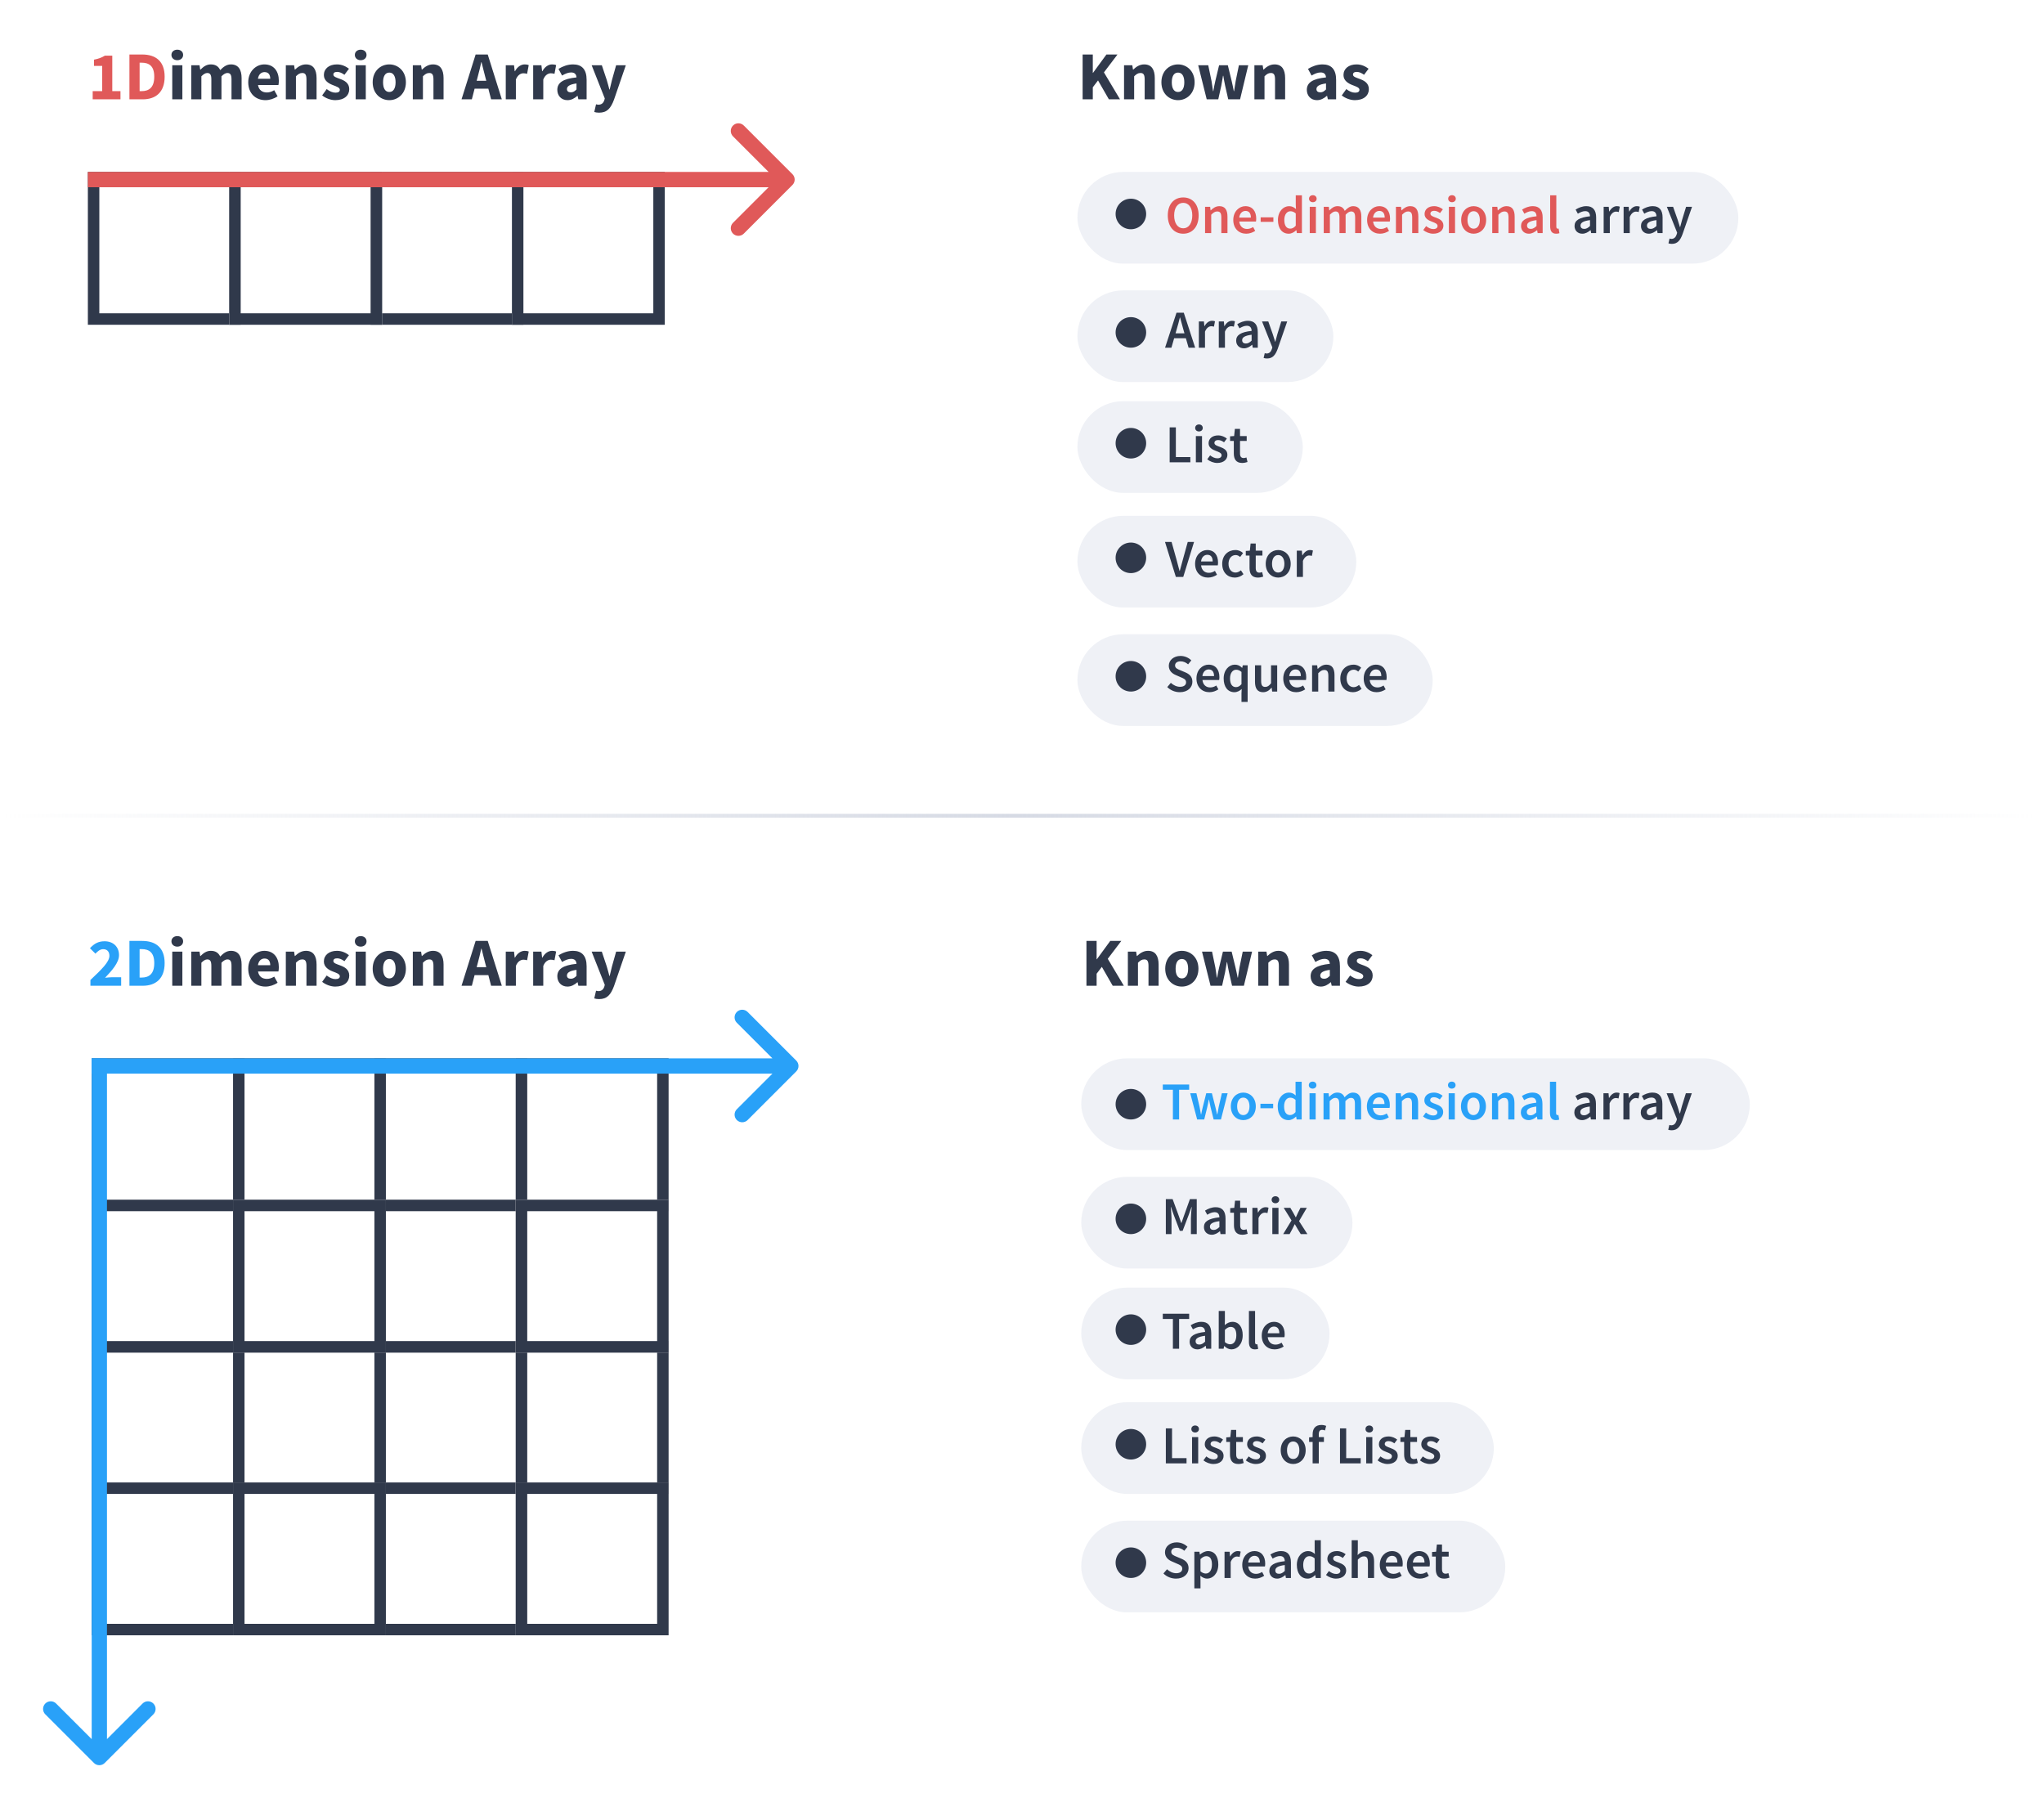 <svg width="535" height="473" viewBox="0 0 535 473" fill="none" xmlns="http://www.w3.org/2000/svg">
<rect width="535" height="473" fill="white"/>
<rect x="282" y="45" width="173" height="24" rx="12" fill="#EFF1F6"/>
<rect x="283" y="277" width="175" height="24" rx="12" fill="#EFF1F6"/>
<rect x="282" y="76" width="67" height="24" rx="12" fill="#EFF1F6"/>
<rect x="283" y="308" width="71" height="24" rx="12" fill="#EFF1F6"/>
<rect x="282" y="105" width="59" height="24" rx="12" fill="#EFF1F6"/>
<rect x="283" y="337" width="65" height="24" rx="12" fill="#EFF1F6"/>
<rect x="282" y="135" width="73" height="24" rx="12" fill="#EFF1F6"/>
<rect x="283" y="367" width="108" height="24" rx="12" fill="#EFF1F6"/>
<rect x="282" y="166" width="93" height="24" rx="12" fill="#EFF1F6"/>
<rect x="283" y="398" width="111" height="24" rx="12" fill="#EFF1F6"/>
<rect width="40" height="40" transform="translate(23 45)" fill="white"/>
<path d="M24.5 46.5H61.5V83.5H24.5V46.5Z" stroke="#30394B" stroke-width="3"/>
<rect width="40" height="40" transform="translate(24 277)" fill="white"/>
<path d="M25.5 278.5H62.5V315.5H25.5V278.5Z" stroke="#30394B" stroke-width="3"/>
<rect width="40" height="40" transform="translate(24 351)" fill="white"/>
<path d="M25.5 352.5H62.5V389.5H25.5V352.5Z" stroke="#30394B" stroke-width="3"/>
<rect width="40" height="40" transform="translate(24 314)" fill="white"/>
<path d="M25.5 315.5H62.5V352.5H25.5V315.5Z" stroke="#30394B" stroke-width="3"/>
<rect width="40" height="40" transform="translate(24 388)" fill="white"/>
<path d="M25.5 389.5H62.5V426.5H25.5V389.5Z" stroke="#30394B" stroke-width="3"/>
<rect width="40" height="40" transform="translate(97 45)" fill="white"/>
<path d="M98.5 46.5H135.5V83.5H98.5V46.5Z" stroke="#30394B" stroke-width="3"/>
<rect width="40" height="40" transform="translate(98 277)" fill="white"/>
<path d="M99.5 278.5H136.5V315.5H99.5V278.5Z" stroke="#30394B" stroke-width="3"/>
<rect width="40" height="40" transform="translate(98 351)" fill="white"/>
<path d="M99.5 352.5H136.5V389.5H99.5V352.5Z" stroke="#30394B" stroke-width="3"/>
<rect width="40" height="40" transform="translate(98 314)" fill="white"/>
<path d="M99.5 315.5H136.5V352.5H99.5V315.5Z" stroke="#30394B" stroke-width="3"/>
<rect width="40" height="40" transform="translate(98 388)" fill="white"/>
<path d="M99.5 389.5H136.5V426.5H99.5V389.5Z" stroke="#30394B" stroke-width="3"/>
<rect width="40" height="40" transform="translate(60 45)" fill="white"/>
<path d="M61.5 46.5H98.5V83.5H61.5V46.5Z" stroke="#30394B" stroke-width="3"/>
<rect width="40" height="40" transform="translate(61 277)" fill="white"/>
<path d="M62.5 278.5H99.5V315.5H62.5V278.5Z" stroke="#30394B" stroke-width="3"/>
<rect width="40" height="40" transform="translate(61 351)" fill="white"/>
<path d="M62.5 352.5H99.5V389.5H62.5V352.5Z" stroke="#30394B" stroke-width="3"/>
<rect width="40" height="40" transform="translate(61 314)" fill="white"/>
<path d="M62.5 315.5H99.5V352.5H62.5V315.5Z" stroke="#30394B" stroke-width="3"/>
<rect width="40" height="40" transform="translate(61 388)" fill="white"/>
<path d="M62.5 389.5H99.5V426.5H62.5V389.5Z" stroke="#30394B" stroke-width="3"/>
<rect width="40" height="40" transform="translate(134 45)" fill="white"/>
<path d="M135.5 46.5H172.5V83.5H135.5V46.5Z" stroke="#30394B" stroke-width="3"/>
<rect width="40" height="40" transform="translate(135 277)" fill="white"/>
<path d="M136.5 278.5H173.5V315.5H136.5V278.5Z" stroke="#30394B" stroke-width="3"/>
<rect width="40" height="40" transform="translate(135 351)" fill="white"/>
<path d="M136.5 352.5H173.5V389.5H136.5V352.5Z" stroke="#30394B" stroke-width="3"/>
<rect width="40" height="40" transform="translate(135 314)" fill="white"/>
<path d="M136.5 315.5H173.5V352.5H136.5V315.5Z" stroke="#30394B" stroke-width="3"/>
<rect width="40" height="40" transform="translate(135 388)" fill="white"/>
<path d="M136.5 389.5H173.5V426.5H136.5V389.5Z" stroke="#30394B" stroke-width="3"/>
<path d="M207.414 48.414C208.195 47.633 208.195 46.367 207.414 45.586L194.686 32.858C193.905 32.077 192.639 32.077 191.858 32.858C191.077 33.639 191.077 34.905 191.858 35.686L203.172 47L191.858 58.314C191.077 59.095 191.077 60.361 191.858 61.142C192.639 61.923 193.905 61.923 194.686 61.142L207.414 48.414ZM23 49H206V45H23V49Z" fill="#E05959"/>
<path d="M208.414 280.414C209.195 279.633 209.195 278.367 208.414 277.586L195.686 264.858C194.905 264.077 193.639 264.077 192.858 264.858C192.077 265.639 192.077 266.905 192.858 267.686L204.172 279L192.858 290.314C192.077 291.095 192.077 292.361 192.858 293.142C193.639 293.923 194.905 293.923 195.686 293.142L208.414 280.414ZM24 281H207V277H24V281Z" fill="#29A1F8"/>
<path d="M24.586 461.414C25.367 462.195 26.633 462.195 27.414 461.414L40.142 448.686C40.923 447.905 40.923 446.639 40.142 445.858C39.361 445.077 38.095 445.077 37.314 445.858L26 457.172L14.686 445.858C13.905 445.077 12.639 445.077 11.858 445.858C11.077 446.639 11.077 447.905 11.858 448.686L24.586 461.414ZM24 277L24 460H28L28 277H24Z" fill="#29A1F8"/>
<path d="M309.704 61.168C312.084 61.168 313.736 59.348 313.736 56.38C313.736 53.426 312.084 51.676 309.704 51.676C307.31 51.676 305.658 53.426 305.658 56.38C305.658 59.348 307.31 61.168 309.704 61.168ZM309.704 59.754C308.262 59.754 307.324 58.438 307.324 56.38C307.324 54.336 308.262 53.09 309.704 53.09C311.132 53.09 312.07 54.336 312.07 56.38C312.07 58.438 311.132 59.754 309.704 59.754ZM315.415 61H317.025V56.198C317.599 55.638 317.991 55.344 318.593 55.344C319.349 55.344 319.671 55.764 319.671 56.898V61H321.281V56.688C321.281 54.952 320.637 53.958 319.167 53.958C318.229 53.958 317.529 54.448 316.913 55.05H316.857L316.745 54.126H315.415V61ZM322.801 57.57C322.801 59.838 324.285 61.168 326.189 61.168C327.057 61.168 327.883 60.86 328.541 60.426L327.995 59.418C327.491 59.74 326.987 59.922 326.399 59.922C325.293 59.922 324.509 59.222 324.369 57.976H328.737C328.779 57.808 328.807 57.528 328.807 57.22C328.807 55.302 327.827 53.958 325.965 53.958C324.355 53.958 322.801 55.33 322.801 57.57ZM324.355 56.954C324.495 55.806 325.195 55.204 326.007 55.204C326.945 55.204 327.407 55.862 327.407 56.954H324.355ZM329.965 58.06H333.297V56.884H329.965V58.06ZM334.491 57.57C334.491 59.838 335.597 61.168 337.319 61.168C338.061 61.168 338.761 60.762 339.265 60.258H339.321L339.433 61H340.763V51.116H339.153V53.608L339.209 54.714C338.677 54.252 338.187 53.958 337.403 53.958C335.905 53.958 334.491 55.33 334.491 57.57ZM336.157 57.556C336.157 56.114 336.871 55.288 337.753 55.288C338.215 55.288 338.677 55.442 339.153 55.862V59.068C338.691 59.6 338.243 59.838 337.711 59.838C336.717 59.838 336.157 59.04 336.157 57.556ZM343.625 52.922C344.199 52.922 344.619 52.544 344.619 52.012C344.619 51.466 344.199 51.088 343.625 51.088C343.051 51.088 342.631 51.466 342.631 52.012C342.631 52.544 343.051 52.922 343.625 52.922ZM342.813 61H344.423V54.126H342.813V61ZM346.477 61H348.087V56.198C348.619 55.624 349.109 55.344 349.529 55.344C350.257 55.344 350.593 55.764 350.593 56.898V61H352.203V56.198C352.735 55.624 353.211 55.344 353.645 55.344C354.359 55.344 354.695 55.764 354.695 56.898V61H356.319V56.688C356.319 54.952 355.647 53.958 354.191 53.958C353.323 53.958 352.637 54.49 351.979 55.19C351.657 54.42 351.083 53.958 350.075 53.958C349.221 53.958 348.549 54.448 347.975 55.064H347.919L347.807 54.126H346.477V61ZM357.828 57.57C357.828 59.838 359.312 61.168 361.216 61.168C362.084 61.168 362.91 60.86 363.568 60.426L363.022 59.418C362.518 59.74 362.014 59.922 361.426 59.922C360.32 59.922 359.536 59.222 359.396 57.976H363.764C363.806 57.808 363.834 57.528 363.834 57.22C363.834 55.302 362.854 53.958 360.992 53.958C359.382 53.958 357.828 55.33 357.828 57.57ZM359.382 56.954C359.522 55.806 360.222 55.204 361.034 55.204C361.972 55.204 362.434 55.862 362.434 56.954H359.382ZM365.372 61H366.982V56.198C367.556 55.638 367.948 55.344 368.55 55.344C369.306 55.344 369.628 55.764 369.628 56.898V61H371.238V56.688C371.238 54.952 370.594 53.958 369.124 53.958C368.186 53.958 367.486 54.448 366.87 55.05H366.814L366.702 54.126H365.372V61ZM372.52 60.216C373.192 60.762 374.186 61.168 375.124 61.168C376.86 61.168 377.798 60.216 377.798 59.04C377.798 57.752 376.762 57.304 375.824 56.954C375.082 56.688 374.396 56.464 374.396 55.932C374.396 55.498 374.718 55.176 375.404 55.176C375.95 55.176 376.44 55.414 376.916 55.764L377.658 54.784C377.098 54.35 376.328 53.958 375.376 53.958C373.836 53.958 372.87 54.812 372.87 56.016C372.87 57.164 373.892 57.682 374.802 58.018C375.53 58.298 376.272 58.55 376.272 59.124C376.272 59.6 375.922 59.95 375.18 59.95C374.48 59.95 373.892 59.656 373.276 59.18L372.52 60.216ZM380.047 52.922C380.621 52.922 381.041 52.544 381.041 52.012C381.041 51.466 380.621 51.088 380.047 51.088C379.473 51.088 379.053 51.466 379.053 52.012C379.053 52.544 379.473 52.922 380.047 52.922ZM379.235 61H380.845V54.126H379.235V61ZM382.451 57.57C382.451 59.852 384.005 61.168 385.713 61.168C387.435 61.168 388.989 59.852 388.989 57.57C388.989 55.274 387.435 53.958 385.713 53.958C384.005 53.958 382.451 55.274 382.451 57.57ZM384.103 57.57C384.103 56.184 384.705 55.274 385.713 55.274C386.721 55.274 387.337 56.184 387.337 57.57C387.337 58.942 386.721 59.852 385.713 59.852C384.705 59.852 384.103 58.942 384.103 57.57ZM390.583 61H392.193V56.198C392.767 55.638 393.159 55.344 393.761 55.344C394.517 55.344 394.839 55.764 394.839 56.898V61H396.449V56.688C396.449 54.952 395.805 53.958 394.335 53.958C393.397 53.958 392.697 54.448 392.081 55.05H392.025L391.913 54.126H390.583V61ZM398.123 59.152C398.123 60.356 398.963 61.168 400.167 61.168C400.979 61.168 401.679 60.762 402.295 60.244H402.337L402.463 61H403.779V56.926C403.779 55.008 402.939 53.958 401.217 53.958C400.125 53.958 399.159 54.378 398.403 54.854L398.991 55.932C399.593 55.568 400.237 55.26 400.923 55.26C401.847 55.26 402.155 55.876 402.169 56.604C399.355 56.912 398.123 57.682 398.123 59.152ZM399.691 59.026C399.691 58.34 400.307 57.85 402.169 57.612V59.152C401.665 59.628 401.231 59.908 400.671 59.908C400.097 59.908 399.691 59.642 399.691 59.026ZM405.745 59.236C405.745 60.426 406.165 61.168 407.313 61.168C407.691 61.168 407.971 61.112 408.167 61.028L407.957 59.824C407.831 59.852 407.775 59.852 407.705 59.852C407.537 59.852 407.355 59.712 407.355 59.32V51.116H405.745V59.236Z" fill="#E05959"/>
<path d="M412.123 59.152C412.123 60.356 412.963 61.168 414.167 61.168C414.979 61.168 415.679 60.762 416.295 60.244H416.337L416.463 61H417.779V56.926C417.779 55.008 416.939 53.958 415.217 53.958C414.125 53.958 413.159 54.378 412.403 54.854L412.991 55.932C413.593 55.568 414.237 55.26 414.923 55.26C415.847 55.26 416.155 55.876 416.169 56.604C413.355 56.912 412.123 57.682 412.123 59.152ZM413.691 59.026C413.691 58.34 414.307 57.85 416.169 57.612V59.152C415.665 59.628 415.231 59.908 414.671 59.908C414.097 59.908 413.691 59.642 413.691 59.026ZM419.745 61H421.355V56.8C421.775 55.764 422.433 55.386 422.979 55.386C423.273 55.386 423.455 55.428 423.693 55.498L423.973 54.098C423.763 54 423.539 53.958 423.189 53.958C422.461 53.958 421.733 54.448 421.243 55.344H421.187L421.075 54.126H419.745V61ZM424.967 61H426.577V56.8C426.997 55.764 427.655 55.386 428.201 55.386C428.495 55.386 428.677 55.428 428.915 55.498L429.195 54.098C428.985 54 428.761 53.958 428.411 53.958C427.683 53.958 426.955 54.448 426.465 55.344H426.409L426.297 54.126H424.967V61ZM429.513 59.152C429.513 60.356 430.353 61.168 431.557 61.168C432.369 61.168 433.069 60.762 433.685 60.244H433.727L433.853 61H435.169V56.926C435.169 55.008 434.329 53.958 432.607 53.958C431.515 53.958 430.549 54.378 429.793 54.854L430.381 55.932C430.983 55.568 431.627 55.26 432.313 55.26C433.237 55.26 433.545 55.876 433.559 56.604C430.745 56.912 429.513 57.682 429.513 59.152ZM431.081 59.026C431.081 58.34 431.697 57.85 433.559 57.612V59.152C433.055 59.628 432.621 59.908 432.061 59.908C431.487 59.908 431.081 59.642 431.081 59.026ZM436.995 62.428L436.701 63.688C436.953 63.772 437.219 63.828 437.597 63.828C439.095 63.828 439.809 62.862 440.383 61.308L442.875 54.126H441.321L440.285 57.5C440.117 58.116 439.935 58.802 439.767 59.432H439.711C439.501 58.788 439.305 58.102 439.109 57.5L437.919 54.126H436.281L438.983 60.916L438.857 61.35C438.633 62.036 438.213 62.526 437.485 62.526C437.317 62.526 437.121 62.47 436.995 62.428ZM307.688 87.248L308.01 86.128C308.304 85.162 308.57 84.126 308.822 83.104H308.878C309.144 84.112 309.424 85.162 309.704 86.128L310.026 87.248H307.688ZM311.104 91H312.826L309.844 81.844H307.94L304.944 91H306.61L307.324 88.522H310.39L311.104 91ZM313.788 91H315.398V86.8C315.818 85.764 316.476 85.386 317.022 85.386C317.316 85.386 317.498 85.428 317.736 85.498L318.016 84.098C317.806 84 317.582 83.958 317.232 83.958C316.504 83.958 315.776 84.448 315.286 85.344H315.23L315.118 84.126H313.788V91ZM319.01 91H320.62V86.8C321.04 85.764 321.698 85.386 322.244 85.386C322.538 85.386 322.72 85.428 322.958 85.498L323.238 84.098C323.028 84 322.804 83.958 322.454 83.958C321.726 83.958 320.998 84.448 320.508 85.344H320.452L320.34 84.126H319.01V91ZM323.556 89.152C323.556 90.356 324.396 91.168 325.6 91.168C326.412 91.168 327.112 90.762 327.728 90.244H327.77L327.896 91H329.212V86.926C329.212 85.008 328.372 83.958 326.65 83.958C325.558 83.958 324.592 84.378 323.836 84.854L324.424 85.932C325.026 85.568 325.67 85.26 326.356 85.26C327.28 85.26 327.588 85.876 327.602 86.604C324.788 86.912 323.556 87.682 323.556 89.152ZM325.124 89.026C325.124 88.34 325.74 87.85 327.602 87.612V89.152C327.098 89.628 326.664 89.908 326.104 89.908C325.53 89.908 325.124 89.642 325.124 89.026ZM331.038 92.428L330.744 93.688C330.996 93.772 331.262 93.828 331.64 93.828C333.138 93.828 333.852 92.862 334.426 91.308L336.918 84.126H335.364L334.328 87.5C334.16 88.116 333.978 88.802 333.81 89.432H333.754C333.544 88.788 333.348 88.102 333.152 87.5L331.962 84.126H330.324L333.026 90.916L332.9 91.35C332.676 92.036 332.256 92.526 331.528 92.526C331.36 92.526 331.164 92.47 331.038 92.428ZM306.148 121H311.566V119.628H307.772V111.844H306.148V121ZM313.82 112.922C314.394 112.922 314.814 112.544 314.814 112.012C314.814 111.466 314.394 111.088 313.82 111.088C313.246 111.088 312.826 111.466 312.826 112.012C312.826 112.544 313.246 112.922 313.82 112.922ZM313.008 121H314.618V114.126H313.008V121ZM315.986 120.216C316.658 120.762 317.652 121.168 318.59 121.168C320.326 121.168 321.264 120.216 321.264 119.04C321.264 117.752 320.228 117.304 319.29 116.954C318.548 116.688 317.862 116.464 317.862 115.932C317.862 115.498 318.184 115.176 318.87 115.176C319.416 115.176 319.906 115.414 320.382 115.764L321.124 114.784C320.564 114.35 319.794 113.958 318.842 113.958C317.302 113.958 316.336 114.812 316.336 116.016C316.336 117.164 317.358 117.682 318.268 118.018C318.996 118.298 319.738 118.55 319.738 119.124C319.738 119.6 319.388 119.95 318.646 119.95C317.946 119.95 317.358 119.656 316.742 119.18L315.986 120.216ZM322.94 118.676C322.94 120.16 323.528 121.168 325.124 121.168C325.67 121.168 326.146 121.042 326.524 120.916L326.244 119.726C326.048 119.81 325.768 119.88 325.53 119.88C324.872 119.88 324.564 119.488 324.564 118.676V115.4H326.314V114.126H324.564V112.25H323.22L323.024 114.126L321.96 114.196V115.4H322.94V118.676ZM307.772 151H309.704L312.532 141.844H310.88L309.606 146.45C309.312 147.486 309.102 148.382 308.794 149.432H308.738C308.43 148.382 308.234 147.486 307.94 146.45L306.652 141.844H304.93L307.772 151ZM312.806 147.57C312.806 149.838 314.29 151.168 316.194 151.168C317.062 151.168 317.888 150.86 318.546 150.426L318 149.418C317.496 149.74 316.992 149.922 316.404 149.922C315.298 149.922 314.514 149.222 314.374 147.976H318.742C318.784 147.808 318.812 147.528 318.812 147.22C318.812 145.302 317.832 143.958 315.97 143.958C314.36 143.958 312.806 145.33 312.806 147.57ZM314.36 146.954C314.5 145.806 315.2 145.204 316.012 145.204C316.95 145.204 317.412 145.862 317.412 146.954H314.36ZM319.902 147.57C319.902 149.852 321.344 151.168 323.22 151.168C324.004 151.168 324.83 150.86 325.474 150.286L324.802 149.264C324.424 149.572 323.948 149.852 323.388 149.852C322.31 149.852 321.554 148.942 321.554 147.57C321.554 146.184 322.324 145.274 323.43 145.274C323.864 145.274 324.228 145.456 324.592 145.778L325.362 144.756C324.9 144.308 324.228 143.958 323.346 143.958C321.512 143.958 319.902 145.274 319.902 147.57ZM327.055 148.676C327.055 150.16 327.643 151.168 329.239 151.168C329.785 151.168 330.261 151.042 330.639 150.916L330.359 149.726C330.163 149.81 329.883 149.88 329.645 149.88C328.987 149.88 328.679 149.488 328.679 148.676V145.4H330.429V144.126H328.679V142.25H327.335L327.139 144.126L326.075 144.196V145.4H327.055V148.676ZM331.291 147.57C331.291 149.852 332.845 151.168 334.553 151.168C336.275 151.168 337.829 149.852 337.829 147.57C337.829 145.274 336.275 143.958 334.553 143.958C332.845 143.958 331.291 145.274 331.291 147.57ZM332.943 147.57C332.943 146.184 333.545 145.274 334.553 145.274C335.561 145.274 336.177 146.184 336.177 147.57C336.177 148.942 335.561 149.852 334.553 149.852C333.545 149.852 332.943 148.942 332.943 147.57ZM339.422 151H341.032V146.8C341.452 145.764 342.11 145.386 342.656 145.386C342.95 145.386 343.132 145.428 343.37 145.498L343.65 144.098C343.44 144 343.216 143.958 342.866 143.958C342.138 143.958 341.41 144.448 340.92 145.344H340.864L340.752 144.126H339.422V151ZM305.518 179.824C306.386 180.678 307.576 181.168 308.808 181.168C310.866 181.168 312.098 179.936 312.098 178.452C312.098 177.122 311.342 176.436 310.25 175.974L309.018 175.456C308.262 175.148 307.562 174.882 307.562 174.168C307.562 173.496 308.122 173.09 308.99 173.09C309.774 173.09 310.404 173.384 310.978 173.874L311.818 172.838C311.104 172.124 310.068 171.676 308.99 171.676C307.212 171.676 305.924 172.796 305.924 174.252C305.924 175.596 306.862 176.31 307.772 176.688L309.018 177.234C309.858 177.584 310.446 177.822 310.446 178.578C310.446 179.292 309.872 179.754 308.85 179.754C307.996 179.754 307.114 179.334 306.456 178.718L305.518 179.824ZM313.162 177.57C313.162 179.838 314.646 181.168 316.55 181.168C317.418 181.168 318.244 180.86 318.902 180.426L318.356 179.418C317.852 179.74 317.348 179.922 316.76 179.922C315.654 179.922 314.87 179.222 314.73 177.976H319.098C319.14 177.808 319.168 177.528 319.168 177.22C319.168 175.302 318.188 173.958 316.326 173.958C314.716 173.958 313.162 175.33 313.162 177.57ZM314.716 176.954C314.856 175.806 315.556 175.204 316.368 175.204C317.306 175.204 317.768 175.862 317.768 176.954H314.716ZM320.286 177.57C320.286 179.838 321.392 181.168 323.114 181.168C323.814 181.168 324.5 180.804 325.004 180.328L324.948 181.462V183.716H326.558V174.126H325.284L325.144 174.784H325.102C324.528 174.224 323.968 173.958 323.198 173.958C321.7 173.958 320.286 175.33 320.286 177.57ZM321.952 177.556C321.952 176.114 322.666 175.288 323.548 175.288C324.01 175.288 324.472 175.442 324.948 175.862V179.068C324.486 179.6 324.038 179.838 323.506 179.838C322.512 179.838 321.952 179.04 321.952 177.556ZM328.483 178.438C328.483 180.174 329.127 181.168 330.597 181.168C331.535 181.168 332.207 180.706 332.809 179.992H332.851L332.977 181H334.293V174.126H332.683V178.83C332.165 179.502 331.759 179.782 331.157 179.782C330.415 179.782 330.093 179.362 330.093 178.228V174.126H328.483V178.438ZM335.885 177.57C335.885 179.838 337.369 181.168 339.273 181.168C340.141 181.168 340.967 180.86 341.625 180.426L341.079 179.418C340.575 179.74 340.071 179.922 339.483 179.922C338.377 179.922 337.593 179.222 337.453 177.976H341.821C341.863 177.808 341.891 177.528 341.891 177.22C341.891 175.302 340.911 173.958 339.049 173.958C337.439 173.958 335.885 175.33 335.885 177.57ZM337.439 176.954C337.579 175.806 338.279 175.204 339.091 175.204C340.029 175.204 340.491 175.862 340.491 176.954H337.439ZM343.428 181H345.038V176.198C345.612 175.638 346.004 175.344 346.606 175.344C347.362 175.344 347.684 175.764 347.684 176.898V181H349.294V176.688C349.294 174.952 348.65 173.958 347.18 173.958C346.242 173.958 345.542 174.448 344.926 175.05H344.87L344.758 174.126H343.428V181ZM350.814 177.57C350.814 179.852 352.256 181.168 354.132 181.168C354.916 181.168 355.742 180.86 356.386 180.286L355.714 179.264C355.336 179.572 354.86 179.852 354.3 179.852C353.222 179.852 352.466 178.942 352.466 177.57C352.466 176.184 353.236 175.274 354.342 175.274C354.776 175.274 355.14 175.456 355.504 175.778L356.274 174.756C355.812 174.308 355.14 173.958 354.258 173.958C352.424 173.958 350.814 175.274 350.814 177.57ZM356.939 177.57C356.939 179.838 358.423 181.168 360.327 181.168C361.195 181.168 362.021 180.86 362.679 180.426L362.133 179.418C361.629 179.74 361.125 179.922 360.537 179.922C359.431 179.922 358.647 179.222 358.507 177.976H362.875C362.917 177.808 362.945 177.528 362.945 177.22C362.945 175.302 361.965 173.958 360.103 173.958C358.493 173.958 356.939 175.33 356.939 177.57ZM358.493 176.954C358.633 175.806 359.333 175.204 360.145 175.204C361.083 175.204 361.545 175.862 361.545 176.954H358.493Z" fill="#30394B"/>
<path d="M306.996 293H308.62V285.216H311.252V283.844H304.35V285.216H306.996V293ZM313.347 293H315.195L315.979 289.808C316.133 289.164 316.259 288.52 316.385 287.792H316.441C316.595 288.52 316.707 289.15 316.861 289.794L317.659 293H319.577L321.327 286.126H319.815L318.989 289.696C318.863 290.354 318.751 290.998 318.625 291.67H318.569C318.415 290.998 318.275 290.354 318.107 289.696L317.197 286.126H315.727L314.831 289.696C314.663 290.34 314.523 290.998 314.397 291.67H314.341C314.215 290.998 314.117 290.354 313.977 289.696L313.151 286.126H311.527L313.347 293ZM322.156 289.57C322.156 291.852 323.71 293.168 325.418 293.168C327.14 293.168 328.694 291.852 328.694 289.57C328.694 287.274 327.14 285.958 325.418 285.958C323.71 285.958 322.156 287.274 322.156 289.57ZM323.808 289.57C323.808 288.184 324.41 287.274 325.418 287.274C326.426 287.274 327.042 288.184 327.042 289.57C327.042 290.942 326.426 291.852 325.418 291.852C324.41 291.852 323.808 290.942 323.808 289.57ZM329.908 290.06H333.24V288.884H329.908V290.06ZM334.434 289.57C334.434 291.838 335.54 293.168 337.262 293.168C338.004 293.168 338.704 292.762 339.208 292.258H339.264L339.376 293H340.706V283.116H339.096V285.608L339.152 286.714C338.62 286.252 338.13 285.958 337.346 285.958C335.848 285.958 334.434 287.33 334.434 289.57ZM336.1 289.556C336.1 288.114 336.814 287.288 337.696 287.288C338.158 287.288 338.62 287.442 339.096 287.862V291.068C338.634 291.6 338.186 291.838 337.654 291.838C336.66 291.838 336.1 291.04 336.1 289.556ZM343.568 284.922C344.142 284.922 344.562 284.544 344.562 284.012C344.562 283.466 344.142 283.088 343.568 283.088C342.994 283.088 342.574 283.466 342.574 284.012C342.574 284.544 342.994 284.922 343.568 284.922ZM342.756 293H344.366V286.126H342.756V293ZM346.42 293H348.03V288.198C348.562 287.624 349.052 287.344 349.472 287.344C350.2 287.344 350.536 287.764 350.536 288.898V293H352.146V288.198C352.678 287.624 353.154 287.344 353.588 287.344C354.302 287.344 354.638 287.764 354.638 288.898V293H356.262V288.688C356.262 286.952 355.59 285.958 354.134 285.958C353.266 285.958 352.58 286.49 351.922 287.19C351.6 286.42 351.026 285.958 350.018 285.958C349.164 285.958 348.492 286.448 347.918 287.064H347.862L347.75 286.126H346.42V293ZM357.771 289.57C357.771 291.838 359.255 293.168 361.159 293.168C362.027 293.168 362.853 292.86 363.511 292.426L362.965 291.418C362.461 291.74 361.957 291.922 361.369 291.922C360.263 291.922 359.479 291.222 359.339 289.976H363.707C363.749 289.808 363.777 289.528 363.777 289.22C363.777 287.302 362.797 285.958 360.935 285.958C359.325 285.958 357.771 287.33 357.771 289.57ZM359.325 288.954C359.465 287.806 360.165 287.204 360.977 287.204C361.915 287.204 362.377 287.862 362.377 288.954H359.325ZM365.315 293H366.925V288.198C367.499 287.638 367.891 287.344 368.493 287.344C369.249 287.344 369.571 287.764 369.571 288.898V293H371.181V288.688C371.181 286.952 370.537 285.958 369.067 285.958C368.129 285.958 367.429 286.448 366.813 287.05H366.757L366.645 286.126H365.315V293ZM372.463 292.216C373.135 292.762 374.129 293.168 375.067 293.168C376.803 293.168 377.741 292.216 377.741 291.04C377.741 289.752 376.705 289.304 375.767 288.954C375.025 288.688 374.339 288.464 374.339 287.932C374.339 287.498 374.661 287.176 375.347 287.176C375.893 287.176 376.383 287.414 376.859 287.764L377.601 286.784C377.041 286.35 376.271 285.958 375.319 285.958C373.779 285.958 372.813 286.812 372.813 288.016C372.813 289.164 373.835 289.682 374.745 290.018C375.473 290.298 376.215 290.55 376.215 291.124C376.215 291.6 375.865 291.95 375.123 291.95C374.423 291.95 373.835 291.656 373.219 291.18L372.463 292.216ZM379.99 284.922C380.564 284.922 380.984 284.544 380.984 284.012C380.984 283.466 380.564 283.088 379.99 283.088C379.416 283.088 378.996 283.466 378.996 284.012C378.996 284.544 379.416 284.922 379.99 284.922ZM379.178 293H380.788V286.126H379.178V293ZM382.394 289.57C382.394 291.852 383.948 293.168 385.656 293.168C387.378 293.168 388.932 291.852 388.932 289.57C388.932 287.274 387.378 285.958 385.656 285.958C383.948 285.958 382.394 287.274 382.394 289.57ZM384.046 289.57C384.046 288.184 384.648 287.274 385.656 287.274C386.664 287.274 387.28 288.184 387.28 289.57C387.28 290.942 386.664 291.852 385.656 291.852C384.648 291.852 384.046 290.942 384.046 289.57ZM390.526 293H392.136V288.198C392.71 287.638 393.102 287.344 393.704 287.344C394.46 287.344 394.782 287.764 394.782 288.898V293H396.392V288.688C396.392 286.952 395.748 285.958 394.278 285.958C393.34 285.958 392.64 286.448 392.024 287.05H391.968L391.856 286.126H390.526V293ZM398.066 291.152C398.066 292.356 398.906 293.168 400.11 293.168C400.922 293.168 401.622 292.762 402.238 292.244H402.28L402.406 293H403.722V288.926C403.722 287.008 402.882 285.958 401.16 285.958C400.068 285.958 399.102 286.378 398.346 286.854L398.934 287.932C399.536 287.568 400.18 287.26 400.866 287.26C401.79 287.26 402.098 287.876 402.112 288.604C399.298 288.912 398.066 289.682 398.066 291.152ZM399.634 291.026C399.634 290.34 400.25 289.85 402.112 289.612V291.152C401.608 291.628 401.174 291.908 400.614 291.908C400.04 291.908 399.634 291.642 399.634 291.026ZM405.688 291.236C405.688 292.426 406.108 293.168 407.256 293.168C407.634 293.168 407.914 293.112 408.11 293.028L407.9 291.824C407.774 291.852 407.718 291.852 407.648 291.852C407.48 291.852 407.298 291.712 407.298 291.32V283.116H405.688V291.236Z" fill="#29A1F8"/>
<path d="M412.066 291.152C412.066 292.356 412.906 293.168 414.11 293.168C414.922 293.168 415.622 292.762 416.238 292.244H416.28L416.406 293H417.722V288.926C417.722 287.008 416.882 285.958 415.16 285.958C414.068 285.958 413.102 286.378 412.346 286.854L412.934 287.932C413.536 287.568 414.18 287.26 414.866 287.26C415.79 287.26 416.098 287.876 416.112 288.604C413.298 288.912 412.066 289.682 412.066 291.152ZM413.634 291.026C413.634 290.34 414.25 289.85 416.112 289.612V291.152C415.608 291.628 415.174 291.908 414.614 291.908C414.04 291.908 413.634 291.642 413.634 291.026ZM419.688 293H421.298V288.8C421.718 287.764 422.376 287.386 422.922 287.386C423.216 287.386 423.398 287.428 423.636 287.498L423.916 286.098C423.706 286 423.482 285.958 423.132 285.958C422.404 285.958 421.676 286.448 421.186 287.344H421.13L421.018 286.126H419.688V293ZM424.911 293H426.521V288.8C426.941 287.764 427.599 287.386 428.145 287.386C428.439 287.386 428.621 287.428 428.859 287.498L429.139 286.098C428.929 286 428.705 285.958 428.355 285.958C427.627 285.958 426.899 286.448 426.409 287.344H426.353L426.241 286.126H424.911V293ZM429.457 291.152C429.457 292.356 430.297 293.168 431.501 293.168C432.313 293.168 433.013 292.762 433.629 292.244H433.671L433.797 293H435.113V288.926C435.113 287.008 434.273 285.958 432.551 285.958C431.459 285.958 430.493 286.378 429.737 286.854L430.325 287.932C430.927 287.568 431.571 287.26 432.257 287.26C433.181 287.26 433.489 287.876 433.503 288.604C430.689 288.912 429.457 289.682 429.457 291.152ZM431.025 291.026C431.025 290.34 431.641 289.85 433.503 289.612V291.152C432.999 291.628 432.565 291.908 432.005 291.908C431.431 291.908 431.025 291.642 431.025 291.026ZM436.939 294.428L436.645 295.688C436.897 295.772 437.163 295.828 437.541 295.828C439.039 295.828 439.753 294.862 440.327 293.308L442.819 286.126H441.265L440.229 289.5C440.061 290.116 439.879 290.802 439.711 291.432H439.655C439.445 290.788 439.249 290.102 439.053 289.5L437.863 286.126H436.225L438.927 292.916L438.801 293.35C438.577 294.036 438.157 294.526 437.429 294.526C437.261 294.526 437.065 294.47 436.939 294.428ZM305.148 323H306.632V318.814C306.632 317.96 306.506 316.742 306.436 315.902H306.492L307.22 317.988L308.802 322.146H309.544L311.126 317.988L311.868 315.902H311.924C311.84 316.742 311.714 317.96 311.714 318.814V323H313.24V313.844H311.448L309.838 318.352L309.236 320.088H309.18L308.578 318.352L306.926 313.844H305.148V323ZM315.119 321.152C315.119 322.356 315.959 323.168 317.163 323.168C317.975 323.168 318.675 322.762 319.291 322.244H319.333L319.459 323H320.775V318.926C320.775 317.008 319.935 315.958 318.213 315.958C317.121 315.958 316.155 316.378 315.399 316.854L315.987 317.932C316.589 317.568 317.233 317.26 317.919 317.26C318.843 317.26 319.151 317.876 319.165 318.604C316.351 318.912 315.119 319.682 315.119 321.152ZM316.687 321.026C316.687 320.34 317.303 319.85 319.165 319.612V321.152C318.661 321.628 318.227 321.908 317.667 321.908C317.093 321.908 316.687 321.642 316.687 321.026ZM322.979 320.676C322.979 322.16 323.567 323.168 325.163 323.168C325.709 323.168 326.185 323.042 326.563 322.916L326.283 321.726C326.087 321.81 325.807 321.88 325.569 321.88C324.911 321.88 324.603 321.488 324.603 320.676V317.4H326.353V316.126H324.603V314.25H323.259L323.063 316.126L321.999 316.196V317.4H322.979V320.676ZM327.799 323H329.409V318.8C329.829 317.764 330.487 317.386 331.033 317.386C331.327 317.386 331.509 317.428 331.747 317.498L332.027 316.098C331.817 316 331.593 315.958 331.243 315.958C330.515 315.958 329.787 316.448 329.297 317.344H329.241L329.129 316.126H327.799V323ZM333.834 314.922C334.408 314.922 334.828 314.544 334.828 314.012C334.828 313.466 334.408 313.088 333.834 313.088C333.26 313.088 332.84 313.466 332.84 314.012C332.84 314.544 333.26 314.922 333.834 314.922ZM333.022 323H334.632V316.126H333.022V323ZM335.86 323H337.54L338.268 321.642C338.464 321.222 338.674 320.816 338.87 320.424H338.926C339.164 320.816 339.402 321.236 339.626 321.642L340.466 323H342.202L340.018 319.598L342.048 316.126H340.382L339.724 317.428C339.556 317.806 339.36 318.212 339.192 318.59H339.136C338.926 318.212 338.702 317.806 338.506 317.428L337.736 316.126H336L338.044 319.416L335.86 323ZM306.996 353H308.62V345.216H311.252V343.844H304.35V345.216H306.996V353ZM311.373 351.152C311.373 352.356 312.213 353.168 313.417 353.168C314.229 353.168 314.929 352.762 315.545 352.244H315.587L315.713 353H317.029V348.926C317.029 347.008 316.189 345.958 314.467 345.958C313.375 345.958 312.409 346.378 311.653 346.854L312.241 347.932C312.843 347.568 313.487 347.26 314.173 347.26C315.097 347.26 315.405 347.876 315.419 348.604C312.605 348.912 311.373 349.682 311.373 351.152ZM312.941 351.026C312.941 350.34 313.557 349.85 315.419 349.612V351.152C314.915 351.628 314.481 351.908 313.921 351.908C313.347 351.908 312.941 351.642 312.941 351.026ZM318.995 353H320.269L320.409 352.3H320.451C321.025 352.86 321.697 353.168 322.327 353.168C323.853 353.168 325.267 351.81 325.267 349.444C325.267 347.33 324.273 345.958 322.551 345.958C321.851 345.958 321.137 346.308 320.563 346.812L320.605 345.664V343.116H318.995V353ZM320.605 351.264V348.058C321.137 347.54 321.613 347.288 322.117 347.288C323.153 347.288 323.601 348.1 323.601 349.472C323.601 351.026 322.901 351.838 321.991 351.838C321.585 351.838 321.095 351.684 320.605 351.264ZM326.897 351.236C326.897 352.426 327.317 353.168 328.465 353.168C328.843 353.168 329.123 353.112 329.319 353.028L329.109 351.824C328.983 351.852 328.927 351.852 328.857 351.852C328.689 351.852 328.507 351.712 328.507 351.32V343.116H326.897V351.236ZM330.25 349.57C330.25 351.838 331.734 353.168 333.638 353.168C334.506 353.168 335.332 352.86 335.99 352.426L335.444 351.418C334.94 351.74 334.436 351.922 333.848 351.922C332.742 351.922 331.958 351.222 331.818 349.976H336.186C336.228 349.808 336.256 349.528 336.256 349.22C336.256 347.302 335.276 345.958 333.414 345.958C331.804 345.958 330.25 347.33 330.25 349.57ZM331.804 348.954C331.944 347.806 332.644 347.204 333.456 347.204C334.394 347.204 334.856 347.862 334.856 348.954H331.804ZM305.148 383H310.566V381.628H306.772V373.844H305.148V383ZM312.82 374.922C313.394 374.922 313.814 374.544 313.814 374.012C313.814 373.466 313.394 373.088 312.82 373.088C312.246 373.088 311.826 373.466 311.826 374.012C311.826 374.544 312.246 374.922 312.82 374.922ZM312.008 383H313.618V376.126H312.008V383ZM314.986 382.216C315.658 382.762 316.652 383.168 317.59 383.168C319.326 383.168 320.264 382.216 320.264 381.04C320.264 379.752 319.228 379.304 318.29 378.954C317.548 378.688 316.862 378.464 316.862 377.932C316.862 377.498 317.184 377.176 317.87 377.176C318.416 377.176 318.906 377.414 319.382 377.764L320.124 376.784C319.564 376.35 318.794 375.958 317.842 375.958C316.302 375.958 315.336 376.812 315.336 378.016C315.336 379.164 316.358 379.682 317.268 380.018C317.996 380.298 318.738 380.55 318.738 381.124C318.738 381.6 318.388 381.95 317.646 381.95C316.946 381.95 316.358 381.656 315.742 381.18L314.986 382.216ZM321.94 380.676C321.94 382.16 322.528 383.168 324.124 383.168C324.67 383.168 325.146 383.042 325.524 382.916L325.244 381.726C325.048 381.81 324.768 381.88 324.53 381.88C323.872 381.88 323.564 381.488 323.564 380.676V377.4H325.314V376.126H323.564V374.25H322.22L322.024 376.126L320.96 376.196V377.4H321.94V380.676ZM326.074 382.216C326.746 382.762 327.74 383.168 328.678 383.168C330.414 383.168 331.352 382.216 331.352 381.04C331.352 379.752 330.316 379.304 329.378 378.954C328.636 378.688 327.95 378.464 327.95 377.932C327.95 377.498 328.272 377.176 328.958 377.176C329.504 377.176 329.994 377.414 330.47 377.764L331.212 376.784C330.652 376.35 329.882 375.958 328.93 375.958C327.39 375.958 326.424 376.812 326.424 378.016C326.424 379.164 327.446 379.682 328.356 380.018C329.084 380.298 329.826 380.55 329.826 381.124C329.826 381.6 329.476 381.95 328.734 381.95C328.034 381.95 327.446 381.656 326.83 381.18L326.074 382.216ZM335.213 379.57C335.213 381.852 336.767 383.168 338.475 383.168C340.197 383.168 341.751 381.852 341.751 379.57C341.751 377.274 340.197 375.958 338.475 375.958C336.767 375.958 335.213 377.274 335.213 379.57ZM336.865 379.57C336.865 378.184 337.467 377.274 338.475 377.274C339.483 377.274 340.099 378.184 340.099 379.57C340.099 380.942 339.483 381.852 338.475 381.852C337.467 381.852 336.865 380.942 336.865 379.57ZM347.112 373.186C346.804 373.06 346.342 372.948 345.852 372.948C344.228 372.948 343.57 373.984 343.57 375.412V376.126L342.646 376.196V377.4H343.57V383H345.18V377.4H346.524V376.126H345.18V375.384C345.18 374.586 345.488 374.222 346.048 374.222C346.286 374.222 346.552 374.278 346.804 374.39L347.112 373.186ZM350.73 383H356.148V381.628H352.354V373.844H350.73V383ZM358.402 374.922C358.976 374.922 359.396 374.544 359.396 374.012C359.396 373.466 358.976 373.088 358.402 373.088C357.828 373.088 357.408 373.466 357.408 374.012C357.408 374.544 357.828 374.922 358.402 374.922ZM357.59 383H359.2V376.126H357.59V383ZM360.568 382.216C361.24 382.762 362.234 383.168 363.172 383.168C364.908 383.168 365.846 382.216 365.846 381.04C365.846 379.752 364.81 379.304 363.872 378.954C363.13 378.688 362.444 378.464 362.444 377.932C362.444 377.498 362.766 377.176 363.452 377.176C363.998 377.176 364.488 377.414 364.964 377.764L365.706 376.784C365.146 376.35 364.376 375.958 363.424 375.958C361.884 375.958 360.918 376.812 360.918 378.016C360.918 379.164 361.94 379.682 362.85 380.018C363.578 380.298 364.32 380.55 364.32 381.124C364.32 381.6 363.97 381.95 363.228 381.95C362.528 381.95 361.94 381.656 361.324 381.18L360.568 382.216ZM367.522 380.676C367.522 382.16 368.11 383.168 369.706 383.168C370.252 383.168 370.728 383.042 371.106 382.916L370.826 381.726C370.63 381.81 370.35 381.88 370.112 381.88C369.454 381.88 369.146 381.488 369.146 380.676V377.4H370.896V376.126H369.146V374.25H367.802L367.606 376.126L366.542 376.196V377.4H367.522V380.676ZM371.656 382.216C372.328 382.762 373.322 383.168 374.26 383.168C375.996 383.168 376.934 382.216 376.934 381.04C376.934 379.752 375.898 379.304 374.96 378.954C374.218 378.688 373.532 378.464 373.532 377.932C373.532 377.498 373.854 377.176 374.54 377.176C375.086 377.176 375.576 377.414 376.052 377.764L376.794 376.784C376.234 376.35 375.464 375.958 374.512 375.958C372.972 375.958 372.006 376.812 372.006 378.016C372.006 379.164 373.028 379.682 373.938 380.018C374.666 380.298 375.408 380.55 375.408 381.124C375.408 381.6 375.058 381.95 374.316 381.95C373.616 381.95 373.028 381.656 372.412 381.18L371.656 382.216ZM304.518 411.824C305.386 412.678 306.576 413.168 307.808 413.168C309.866 413.168 311.098 411.936 311.098 410.452C311.098 409.122 310.342 408.436 309.25 407.974L308.018 407.456C307.262 407.148 306.562 406.882 306.562 406.168C306.562 405.496 307.122 405.09 307.99 405.09C308.774 405.09 309.404 405.384 309.978 405.874L310.818 404.838C310.104 404.124 309.068 403.676 307.99 403.676C306.212 403.676 304.924 404.796 304.924 406.252C304.924 407.596 305.862 408.31 306.772 408.688L308.018 409.234C308.858 409.584 309.446 409.822 309.446 410.578C309.446 411.292 308.872 411.754 307.85 411.754C306.996 411.754 306.114 411.334 305.456 410.718L304.518 411.824ZM314.178 412.412C314.738 412.888 315.34 413.168 315.942 413.168C317.468 413.168 318.882 411.81 318.882 409.458C318.882 407.33 317.888 405.958 316.18 405.958C315.424 405.958 314.682 406.364 314.108 406.854H314.052L313.94 406.126H312.61V415.716H314.22V413.56L314.178 412.412ZM314.22 411.264V408.058C314.752 407.54 315.228 407.288 315.732 407.288C316.768 407.288 317.216 408.1 317.216 409.472C317.216 411.026 316.516 411.838 315.606 411.838C315.2 411.838 314.724 411.684 314.22 411.264ZM320.512 413H322.122V408.8C322.542 407.764 323.2 407.386 323.746 407.386C324.04 407.386 324.222 407.428 324.46 407.498L324.74 406.098C324.53 406 324.306 405.958 323.956 405.958C323.228 405.958 322.5 406.448 322.01 407.344H321.954L321.842 406.126H320.512V413ZM325.15 409.57C325.15 411.838 326.634 413.168 328.538 413.168C329.406 413.168 330.232 412.86 330.89 412.426L330.344 411.418C329.84 411.74 329.336 411.922 328.748 411.922C327.642 411.922 326.858 411.222 326.718 409.976H331.086C331.128 409.808 331.156 409.528 331.156 409.22C331.156 407.302 330.176 405.958 328.314 405.958C326.704 405.958 325.15 407.33 325.15 409.57ZM326.704 408.954C326.844 407.806 327.544 407.204 328.356 407.204C329.294 407.204 329.756 407.862 329.756 408.954H326.704ZM332.236 411.152C332.236 412.356 333.076 413.168 334.28 413.168C335.092 413.168 335.792 412.762 336.408 412.244H336.45L336.576 413H337.892V408.926C337.892 407.008 337.052 405.958 335.33 405.958C334.238 405.958 333.272 406.378 332.516 406.854L333.104 407.932C333.706 407.568 334.35 407.26 335.036 407.26C335.96 407.26 336.268 407.876 336.282 408.604C333.468 408.912 332.236 409.682 332.236 411.152ZM333.804 411.026C333.804 410.34 334.42 409.85 336.282 409.612V411.152C335.778 411.628 335.344 411.908 334.784 411.908C334.21 411.908 333.804 411.642 333.804 411.026ZM339.438 409.57C339.438 411.838 340.544 413.168 342.266 413.168C343.008 413.168 343.708 412.762 344.212 412.258H344.268L344.38 413H345.71V403.116H344.1V405.608L344.156 406.714C343.624 406.252 343.134 405.958 342.35 405.958C340.852 405.958 339.438 407.33 339.438 409.57ZM341.104 409.556C341.104 408.114 341.818 407.288 342.7 407.288C343.162 407.288 343.624 407.442 344.1 407.862V411.068C343.638 411.6 343.19 411.838 342.658 411.838C341.664 411.838 341.104 411.04 341.104 409.556ZM347.074 412.216C347.746 412.762 348.74 413.168 349.678 413.168C351.414 413.168 352.352 412.216 352.352 411.04C352.352 409.752 351.316 409.304 350.378 408.954C349.636 408.688 348.95 408.464 348.95 407.932C348.95 407.498 349.272 407.176 349.958 407.176C350.504 407.176 350.994 407.414 351.47 407.764L352.212 406.784C351.652 406.35 350.882 405.958 349.93 405.958C348.39 405.958 347.424 406.812 347.424 408.016C347.424 409.164 348.446 409.682 349.356 410.018C350.084 410.298 350.826 410.55 350.826 411.124C350.826 411.6 350.476 411.95 349.734 411.95C349.034 411.95 348.446 411.656 347.83 411.18L347.074 412.216ZM353.79 413H355.4V408.198C355.974 407.638 356.366 407.344 356.968 407.344C357.724 407.344 358.046 407.764 358.046 408.898V413H359.656V408.688C359.656 406.952 359.012 405.958 357.542 405.958C356.604 405.958 355.918 406.448 355.344 406.994L355.4 405.664V403.116H353.79V413ZM361.148 409.57C361.148 411.838 362.632 413.168 364.536 413.168C365.404 413.168 366.23 412.86 366.888 412.426L366.342 411.418C365.838 411.74 365.334 411.922 364.746 411.922C363.64 411.922 362.856 411.222 362.716 409.976H367.084C367.126 409.808 367.154 409.528 367.154 409.22C367.154 407.302 366.174 405.958 364.312 405.958C362.702 405.958 361.148 407.33 361.148 409.57ZM362.702 408.954C362.842 407.806 363.542 407.204 364.354 407.204C365.292 407.204 365.754 407.862 365.754 408.954H362.702ZM368.244 409.57C368.244 411.838 369.728 413.168 371.632 413.168C372.5 413.168 373.326 412.86 373.984 412.426L373.438 411.418C372.934 411.74 372.43 411.922 371.842 411.922C370.736 411.922 369.952 411.222 369.812 409.976H374.18C374.222 409.808 374.25 409.528 374.25 409.22C374.25 407.302 373.27 405.958 371.408 405.958C369.798 405.958 368.244 407.33 368.244 409.57ZM369.798 408.954C369.938 407.806 370.638 407.204 371.45 407.204C372.388 407.204 372.85 407.862 372.85 408.954H369.798ZM375.807 410.676C375.807 412.16 376.395 413.168 377.991 413.168C378.537 413.168 379.013 413.042 379.391 412.916L379.111 411.726C378.915 411.81 378.635 411.88 378.397 411.88C377.739 411.88 377.431 411.488 377.431 410.676V407.4H379.181V406.126H377.431V404.25H376.087L375.891 406.126L374.827 406.196V407.4H375.807V410.676Z" fill="#30394B"/>
<path d="M283.368 26H286.032V22.85L287.4 21.05L290.244 26H293.16L288.948 18.944L292.494 14.264H289.596L286.086 19.07H286.032V14.264H283.368V26ZM294.209 26H296.855V19.97C297.431 19.412 297.845 19.106 298.511 19.106C299.267 19.106 299.609 19.502 299.609 20.798V26H302.255V20.456C302.255 18.224 301.427 16.856 299.483 16.856C298.277 16.856 297.377 17.486 296.621 18.206H296.549L296.369 17.072H294.209V26ZM303.988 21.536C303.988 24.506 306.076 26.216 308.344 26.216C310.594 26.216 312.682 24.506 312.682 21.536C312.682 18.566 310.594 16.856 308.344 16.856C306.076 16.856 303.988 18.566 303.988 21.536ZM306.706 21.536C306.706 19.988 307.246 18.998 308.344 18.998C309.424 18.998 309.982 19.988 309.982 21.536C309.982 23.084 309.424 24.074 308.344 24.074C307.246 24.074 306.706 23.084 306.706 21.536ZM315.848 26H318.872L319.664 22.436C319.826 21.608 319.952 20.78 320.114 19.826H320.186C320.348 20.78 320.492 21.608 320.672 22.436L321.482 26H324.578L326.72 17.072H324.272L323.426 21.212C323.264 22.094 323.174 22.958 323.012 23.858H322.94C322.76 22.958 322.598 22.094 322.382 21.212L321.374 17.072H319.088L318.098 21.212C317.882 22.058 317.738 22.958 317.576 23.858H317.504C317.36 22.958 317.252 22.094 317.108 21.212L316.244 17.072H313.616L315.848 26ZM328.328 26H330.974V19.97C331.55 19.412 331.964 19.106 332.63 19.106C333.386 19.106 333.728 19.502 333.728 20.798V26H336.374V20.456C336.374 18.224 335.546 16.856 333.602 16.856C332.396 16.856 331.496 17.486 330.74 18.206H330.668L330.488 17.072H328.328V26ZM342.049 23.516C342.049 25.028 343.075 26.216 344.695 26.216C345.703 26.216 346.549 25.748 347.305 25.082H347.359L347.557 26H349.717V20.888C349.717 18.152 348.457 16.856 346.171 16.856C344.767 16.856 343.489 17.342 342.355 18.026L343.291 19.772C344.155 19.268 344.911 18.962 345.667 18.962C346.621 18.962 347.017 19.466 347.071 20.258C343.543 20.618 342.049 21.644 342.049 23.516ZM344.569 23.318C344.569 22.634 345.181 22.094 347.071 21.842V23.408C346.603 23.876 346.207 24.164 345.595 24.164C344.965 24.164 344.569 23.894 344.569 23.318ZM351.196 24.974C352.096 25.712 353.446 26.216 354.616 26.216C357.01 26.216 358.288 24.956 358.288 23.336C358.288 21.698 357.01 21.068 355.876 20.654C354.958 20.312 354.13 20.096 354.13 19.52C354.13 19.07 354.454 18.818 355.138 18.818C355.768 18.818 356.38 19.106 357.028 19.574L358.216 17.99C357.442 17.414 356.434 16.856 355.066 16.856C352.996 16.856 351.646 17.99 351.646 19.646C351.646 21.122 352.924 21.86 354.004 22.274C354.922 22.634 355.822 22.904 355.822 23.498C355.822 23.966 355.48 24.254 354.688 24.254C353.932 24.254 353.194 23.93 352.384 23.318L351.196 24.974Z" fill="#30394B"/>
<path d="M284.368 258H287.032V254.85L288.4 253.05L291.244 258H294.16L289.948 250.944L293.494 246.264H290.596L287.086 251.07H287.032V246.264H284.368V258ZM295.209 258H297.855V251.97C298.431 251.412 298.845 251.106 299.511 251.106C300.267 251.106 300.609 251.502 300.609 252.798V258H303.255V252.456C303.255 250.224 302.427 248.856 300.483 248.856C299.277 248.856 298.377 249.486 297.621 250.206H297.549L297.369 249.072H295.209V258ZM304.988 253.536C304.988 256.506 307.076 258.216 309.344 258.216C311.594 258.216 313.682 256.506 313.682 253.536C313.682 250.566 311.594 248.856 309.344 248.856C307.076 248.856 304.988 250.566 304.988 253.536ZM307.706 253.536C307.706 251.988 308.246 250.998 309.344 250.998C310.424 250.998 310.982 251.988 310.982 253.536C310.982 255.084 310.424 256.074 309.344 256.074C308.246 256.074 307.706 255.084 307.706 253.536ZM316.848 258H319.872L320.664 254.436C320.826 253.608 320.952 252.78 321.114 251.826H321.186C321.348 252.78 321.492 253.608 321.672 254.436L322.482 258H325.578L327.72 249.072H325.272L324.426 253.212C324.264 254.094 324.174 254.958 324.012 255.858H323.94C323.76 254.958 323.598 254.094 323.382 253.212L322.374 249.072H320.088L319.098 253.212C318.882 254.058 318.738 254.958 318.576 255.858H318.504C318.36 254.958 318.252 254.094 318.108 253.212L317.244 249.072H314.616L316.848 258ZM329.328 258H331.974V251.97C332.55 251.412 332.964 251.106 333.63 251.106C334.386 251.106 334.728 251.502 334.728 252.798V258H337.374V252.456C337.374 250.224 336.546 248.856 334.602 248.856C333.396 248.856 332.496 249.486 331.74 250.206H331.668L331.488 249.072H329.328V258ZM343.049 255.516C343.049 257.028 344.075 258.216 345.695 258.216C346.703 258.216 347.549 257.748 348.305 257.082H348.359L348.557 258H350.717V252.888C350.717 250.152 349.457 248.856 347.171 248.856C345.767 248.856 344.489 249.342 343.355 250.026L344.291 251.772C345.155 251.268 345.911 250.962 346.667 250.962C347.621 250.962 348.017 251.466 348.071 252.258C344.543 252.618 343.049 253.644 343.049 255.516ZM345.569 255.318C345.569 254.634 346.181 254.094 348.071 253.842V255.408C347.603 255.876 347.207 256.164 346.595 256.164C345.965 256.164 345.569 255.894 345.569 255.318ZM352.196 256.974C353.096 257.712 354.446 258.216 355.616 258.216C358.01 258.216 359.288 256.956 359.288 255.336C359.288 253.698 358.01 253.068 356.876 252.654C355.958 252.312 355.13 252.096 355.13 251.52C355.13 251.07 355.454 250.818 356.138 250.818C356.768 250.818 357.38 251.106 358.028 251.574L359.216 249.99C358.442 249.414 357.434 248.856 356.066 248.856C353.996 248.856 352.646 249.99 352.646 251.646C352.646 253.122 353.924 253.86 355.004 254.274C355.922 254.634 356.822 254.904 356.822 255.498C356.822 255.966 356.48 256.254 355.688 256.254C354.932 256.254 354.194 255.93 353.384 255.318L352.196 256.974Z" fill="#30394B"/>
<path d="M24.26 26H31.532V23.858H29.39V14.57H27.446C26.636 15.056 25.844 15.38 24.602 15.614V17.252H26.744V23.858H24.26V26ZM33.878 26H37.352C40.79 26 43.094 24.11 43.094 20.078C43.094 16.046 40.79 14.264 37.19 14.264H33.878V26ZM36.542 23.858V16.406H37.046C39.026 16.406 40.376 17.27 40.376 20.078C40.376 22.886 39.026 23.858 37.046 23.858H36.542Z" fill="#E05959"/>
<path d="M46.402 15.758C47.302 15.758 47.932 15.182 47.932 14.372C47.932 13.562 47.302 13.004 46.402 13.004C45.52 13.004 44.872 13.562 44.872 14.372C44.872 15.182 45.52 15.758 46.402 15.758ZM45.088 26H47.734V17.072H45.088V26ZM50.063 26H52.709V19.97C53.267 19.394 53.789 19.106 54.221 19.106C54.977 19.106 55.319 19.502 55.319 20.798V26H57.965V19.97C58.541 19.394 59.045 19.106 59.495 19.106C60.251 19.106 60.593 19.502 60.593 20.798V26H63.239V20.456C63.239 18.224 62.375 16.856 60.449 16.856C59.261 16.856 58.433 17.54 57.641 18.35C57.191 17.396 56.435 16.856 55.175 16.856C54.005 16.856 53.213 17.486 52.475 18.224H52.403L52.223 17.072H50.063V26ZM64.974 21.536C64.974 24.488 66.936 26.216 69.492 26.216C70.554 26.216 71.742 25.838 72.66 25.208L71.778 23.606C71.13 24.002 70.518 24.2 69.852 24.2C68.664 24.2 67.764 23.606 67.53 22.256H72.876C72.93 22.04 72.984 21.608 72.984 21.14C72.984 18.71 71.724 16.856 69.186 16.856C67.044 16.856 64.974 18.638 64.974 21.536ZM67.512 20.618C67.692 19.43 68.412 18.872 69.24 18.872C70.302 18.872 70.734 19.592 70.734 20.618H67.512ZM74.813 26H77.459V19.97C78.035 19.412 78.449 19.106 79.115 19.106C79.871 19.106 80.213 19.502 80.213 20.798V26H82.859V20.456C82.859 18.224 82.031 16.856 80.087 16.856C78.881 16.856 77.981 17.486 77.225 18.206H77.153L76.973 17.072H74.813V26ZM84.321 24.974C85.221 25.712 86.571 26.216 87.741 26.216C90.135 26.216 91.413 24.956 91.413 23.336C91.413 21.698 90.135 21.068 89.001 20.654C88.083 20.312 87.255 20.096 87.255 19.52C87.255 19.07 87.579 18.818 88.263 18.818C88.893 18.818 89.505 19.106 90.153 19.574L91.341 17.99C90.567 17.414 89.559 16.856 88.191 16.856C86.121 16.856 84.771 17.99 84.771 19.646C84.771 21.122 86.049 21.86 87.129 22.274C88.047 22.634 88.947 22.904 88.947 23.498C88.947 23.966 88.605 24.254 87.813 24.254C87.057 24.254 86.319 23.93 85.509 23.318L84.321 24.974ZM94.408 15.758C95.308 15.758 95.938 15.182 95.938 14.372C95.938 13.562 95.308 13.004 94.408 13.004C93.526 13.004 92.878 13.562 92.878 14.372C92.878 15.182 93.526 15.758 94.408 15.758ZM93.094 26H95.74V17.072H93.094V26ZM97.546 21.536C97.546 24.506 99.634 26.216 101.902 26.216C104.152 26.216 106.24 24.506 106.24 21.536C106.24 18.566 104.152 16.856 101.902 16.856C99.634 16.856 97.546 18.566 97.546 21.536ZM100.264 21.536C100.264 19.988 100.804 18.998 101.902 18.998C102.982 18.998 103.54 19.988 103.54 21.536C103.54 23.084 102.982 24.074 101.902 24.074C100.804 24.074 100.264 23.084 100.264 21.536ZM108.053 26H110.699V19.97C111.275 19.412 111.689 19.106 112.355 19.106C113.111 19.106 113.453 19.502 113.453 20.798V26H116.099V20.456C116.099 18.224 115.271 16.856 113.327 16.856C112.121 16.856 111.221 17.486 110.465 18.206H110.393L110.213 17.072H108.053V26ZM124.762 21.14L125.05 20.06C125.374 18.89 125.698 17.522 125.968 16.28H126.04C126.364 17.504 126.67 18.89 126.994 20.06L127.282 21.14H124.762ZM128.542 26H131.35L127.66 14.264H124.492L120.802 26H123.502L124.222 23.21H127.822L128.542 26ZM132.381 26H135.027V20.816C135.495 19.61 136.323 19.178 136.989 19.178C137.367 19.178 137.637 19.232 137.961 19.322L138.393 17.036C138.141 16.928 137.835 16.856 137.331 16.856C136.413 16.856 135.441 17.432 134.793 18.638H134.721L134.541 17.072H132.381V26ZM139.553 26H142.199V20.816C142.667 19.61 143.495 19.178 144.161 19.178C144.539 19.178 144.809 19.232 145.133 19.322L145.565 17.036C145.313 16.928 145.007 16.856 144.503 16.856C143.585 16.856 142.613 17.432 141.965 18.638H141.893L141.713 17.072H139.553V26ZM145.873 23.516C145.873 25.028 146.899 26.216 148.519 26.216C149.527 26.216 150.373 25.748 151.129 25.082H151.183L151.381 26H153.541V20.888C153.541 18.152 152.281 16.856 149.995 16.856C148.591 16.856 147.313 17.342 146.179 18.026L147.115 19.772C147.979 19.268 148.735 18.962 149.491 18.962C150.445 18.962 150.841 19.466 150.895 20.258C147.367 20.618 145.873 21.644 145.873 23.516ZM148.393 23.318C148.393 22.634 149.005 22.094 150.895 21.842V23.408C150.427 23.876 150.031 24.164 149.419 24.164C148.789 24.164 148.393 23.894 148.393 23.318ZM156.011 27.296L155.543 29.312C155.903 29.42 156.263 29.492 156.803 29.492C158.909 29.492 159.863 28.34 160.709 26.09L163.805 17.072H161.267L160.187 20.906C159.971 21.752 159.773 22.598 159.575 23.444H159.503C159.269 22.562 159.053 21.716 158.801 20.906L157.523 17.072H154.859L158.297 25.766L158.171 26.234C157.937 26.936 157.487 27.404 156.605 27.404C156.407 27.404 156.173 27.332 156.011 27.296Z" fill="#30394B"/>
<path d="M23.666 258H31.712V255.768H29.408C28.868 255.768 28.076 255.84 27.5 255.912C29.354 253.968 31.154 251.916 31.154 249.99C31.154 247.794 29.624 246.354 27.374 246.354C25.736 246.354 24.674 246.966 23.54 248.172L24.98 249.594C25.556 248.982 26.186 248.424 27.014 248.424C28.004 248.424 28.634 249.036 28.634 250.152C28.634 251.772 26.582 253.734 23.666 256.488V258ZM33.878 258H37.352C40.79 258 43.094 256.11 43.094 252.078C43.094 248.046 40.79 246.264 37.19 246.264H33.878V258ZM36.542 255.858V248.406H37.046C39.026 248.406 40.376 249.27 40.376 252.078C40.376 254.886 39.026 255.858 37.046 255.858H36.542Z" fill="#29A1F8"/>
<path d="M46.402 247.758C47.302 247.758 47.932 247.182 47.932 246.372C47.932 245.562 47.302 245.004 46.402 245.004C45.52 245.004 44.872 245.562 44.872 246.372C44.872 247.182 45.52 247.758 46.402 247.758ZM45.088 258H47.734V249.072H45.088V258ZM50.063 258H52.709V251.97C53.267 251.394 53.789 251.106 54.221 251.106C54.977 251.106 55.319 251.502 55.319 252.798V258H57.965V251.97C58.541 251.394 59.045 251.106 59.495 251.106C60.251 251.106 60.593 251.502 60.593 252.798V258H63.239V252.456C63.239 250.224 62.375 248.856 60.449 248.856C59.261 248.856 58.433 249.54 57.641 250.35C57.191 249.396 56.435 248.856 55.175 248.856C54.005 248.856 53.213 249.486 52.475 250.224H52.403L52.223 249.072H50.063V258ZM64.974 253.536C64.974 256.488 66.936 258.216 69.492 258.216C70.554 258.216 71.742 257.838 72.66 257.208L71.778 255.606C71.13 256.002 70.518 256.2 69.852 256.2C68.664 256.2 67.764 255.606 67.53 254.256H72.876C72.93 254.04 72.984 253.608 72.984 253.14C72.984 250.71 71.724 248.856 69.186 248.856C67.044 248.856 64.974 250.638 64.974 253.536ZM67.512 252.618C67.692 251.43 68.412 250.872 69.24 250.872C70.302 250.872 70.734 251.592 70.734 252.618H67.512ZM74.813 258H77.459V251.97C78.035 251.412 78.449 251.106 79.115 251.106C79.871 251.106 80.213 251.502 80.213 252.798V258H82.859V252.456C82.859 250.224 82.031 248.856 80.087 248.856C78.881 248.856 77.981 249.486 77.225 250.206H77.153L76.973 249.072H74.813V258ZM84.321 256.974C85.221 257.712 86.571 258.216 87.741 258.216C90.135 258.216 91.413 256.956 91.413 255.336C91.413 253.698 90.135 253.068 89.001 252.654C88.083 252.312 87.255 252.096 87.255 251.52C87.255 251.07 87.579 250.818 88.263 250.818C88.893 250.818 89.505 251.106 90.153 251.574L91.341 249.99C90.567 249.414 89.559 248.856 88.191 248.856C86.121 248.856 84.771 249.99 84.771 251.646C84.771 253.122 86.049 253.86 87.129 254.274C88.047 254.634 88.947 254.904 88.947 255.498C88.947 255.966 88.605 256.254 87.813 256.254C87.057 256.254 86.319 255.93 85.509 255.318L84.321 256.974ZM94.408 247.758C95.308 247.758 95.938 247.182 95.938 246.372C95.938 245.562 95.308 245.004 94.408 245.004C93.526 245.004 92.878 245.562 92.878 246.372C92.878 247.182 93.526 247.758 94.408 247.758ZM93.094 258H95.74V249.072H93.094V258ZM97.546 253.536C97.546 256.506 99.634 258.216 101.902 258.216C104.152 258.216 106.24 256.506 106.24 253.536C106.24 250.566 104.152 248.856 101.902 248.856C99.634 248.856 97.546 250.566 97.546 253.536ZM100.264 253.536C100.264 251.988 100.804 250.998 101.902 250.998C102.982 250.998 103.54 251.988 103.54 253.536C103.54 255.084 102.982 256.074 101.902 256.074C100.804 256.074 100.264 255.084 100.264 253.536ZM108.053 258H110.699V251.97C111.275 251.412 111.689 251.106 112.355 251.106C113.111 251.106 113.453 251.502 113.453 252.798V258H116.099V252.456C116.099 250.224 115.271 248.856 113.327 248.856C112.121 248.856 111.221 249.486 110.465 250.206H110.393L110.213 249.072H108.053V258ZM124.762 253.14L125.05 252.06C125.374 250.89 125.698 249.522 125.968 248.28H126.04C126.364 249.504 126.67 250.89 126.994 252.06L127.282 253.14H124.762ZM128.542 258H131.35L127.66 246.264H124.492L120.802 258H123.502L124.222 255.21H127.822L128.542 258ZM132.381 258H135.027V252.816C135.495 251.61 136.323 251.178 136.989 251.178C137.367 251.178 137.637 251.232 137.961 251.322L138.393 249.036C138.141 248.928 137.835 248.856 137.331 248.856C136.413 248.856 135.441 249.432 134.793 250.638H134.721L134.541 249.072H132.381V258ZM139.553 258H142.199V252.816C142.667 251.61 143.495 251.178 144.161 251.178C144.539 251.178 144.809 251.232 145.133 251.322L145.565 249.036C145.313 248.928 145.007 248.856 144.503 248.856C143.585 248.856 142.613 249.432 141.965 250.638H141.893L141.713 249.072H139.553V258ZM145.873 255.516C145.873 257.028 146.899 258.216 148.519 258.216C149.527 258.216 150.373 257.748 151.129 257.082H151.183L151.381 258H153.541V252.888C153.541 250.152 152.281 248.856 149.995 248.856C148.591 248.856 147.313 249.342 146.179 250.026L147.115 251.772C147.979 251.268 148.735 250.962 149.491 250.962C150.445 250.962 150.841 251.466 150.895 252.258C147.367 252.618 145.873 253.644 145.873 255.516ZM148.393 255.318C148.393 254.634 149.005 254.094 150.895 253.842V255.408C150.427 255.876 150.031 256.164 149.419 256.164C148.789 256.164 148.393 255.894 148.393 255.318ZM156.011 259.296L155.543 261.312C155.903 261.42 156.263 261.492 156.803 261.492C158.909 261.492 159.863 260.34 160.709 258.09L163.805 249.072H161.267L160.187 252.906C159.971 253.752 159.773 254.598 159.575 255.444H159.503C159.269 254.562 159.053 253.716 158.801 252.906L157.523 249.072H154.859L158.297 257.766L158.171 258.234C157.937 258.936 157.487 259.404 156.605 259.404C156.407 259.404 156.173 259.332 156.011 259.296Z" fill="#30394B"/>
<circle cx="296" cy="56" r="4" fill="#30394B"/>
<circle cx="296" cy="289" r="4" fill="#30394B"/>
<circle cx="296" cy="87" r="4" fill="#30394B"/>
<circle cx="296" cy="319" r="4" fill="#30394B"/>
<circle cx="296" cy="116" r="4" fill="#30394B"/>
<circle cx="296" cy="348" r="4" fill="#30394B"/>
<circle cx="296" cy="146" r="4" fill="#30394B"/>
<circle cx="296" cy="378" r="4" fill="#30394B"/>
<circle cx="296" cy="177" r="4" fill="#30394B"/>
<circle cx="296" cy="409" r="4" fill="#30394B"/>
<line y1="213.5" x2="535" y2="213.5" stroke="url(#paint0_linear)"/>
<defs>
<linearGradient id="paint0_linear" x1="535" y1="214" x2="0" y2="214" gradientUnits="userSpaceOnUse">
<stop offset="0.003" stop-color="#D6DAE4" stop-opacity="0"/>
<stop offset="0.503" stop-color="#D6DAE4"/>
<stop offset="1" stop-color="#D6DAE4" stop-opacity="0"/>
</linearGradient>
</defs>
</svg>
